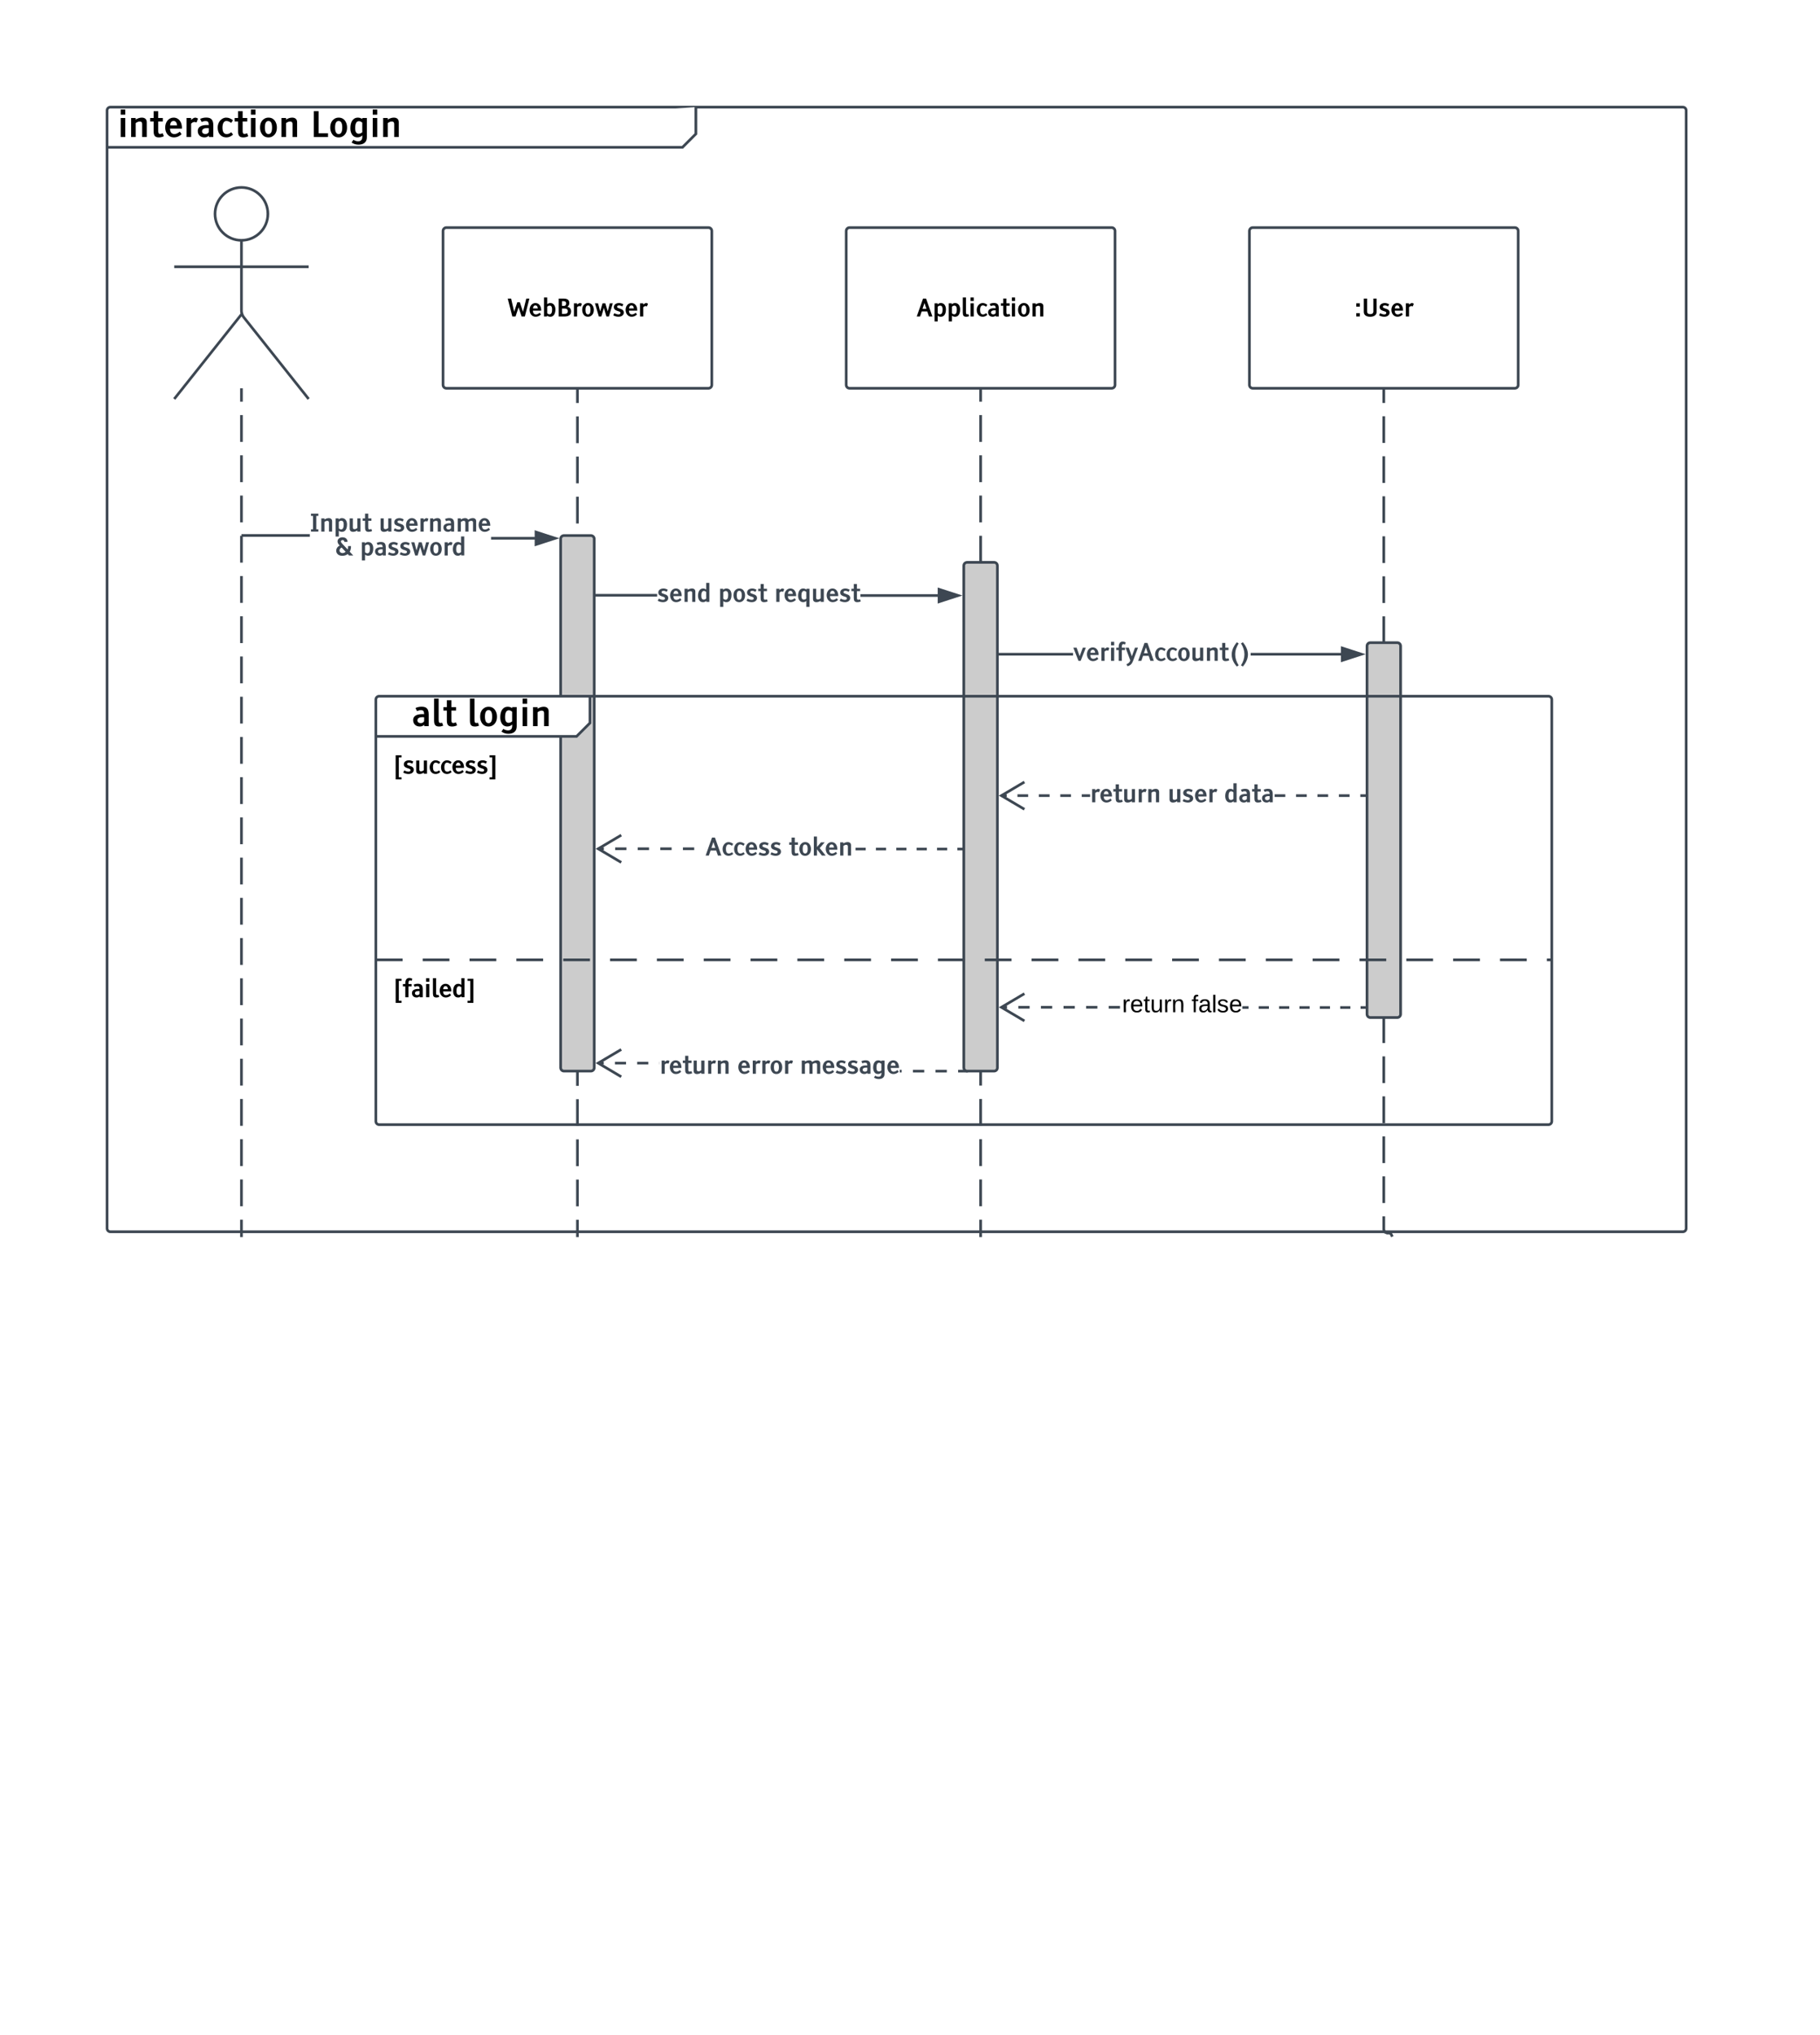 <svg xmlns="http://www.w3.org/2000/svg" xmlns:xlink="http://www.w3.org/1999/xlink" xmlns:lucid="lucid" width="1360" height="1520"><g transform="translate(0 0)" lucid:page-tab-id="0_0"><path d="M431.5 291v630" fill="none"/><path d="M431.5 291v10m0 10v20m0 10v20m0 10v20m0 10v20m0 10v20m0 10v20m0 10v20m0 10v20m0 10v20m0 10v20m0 10v20m0 10v20m0 10v20m0 10v20m0 10v20m0 10v20m0 10v20m0 10v20m0 10v20m0 10v20m0 10v10" stroke="#3d4752" stroke-width="2" fill="none"/><path d="M432.5 291h-2v-1h2z" fill="#3d4752"/><path d="M431.5 921v3" stroke="#3d4752" stroke-width="2" fill="none"/><path d="M180.43 290v631" fill="none"/><path d="M180.43 290v10.02m0 10v20.04m0 10.02v20.03m0 10.03v20.03m0 10v20.05m0 10.02v20.03m0 10.02v20.03m0 10.02v20.03m0 10.02v20.03m0 10v20.04m0 10.02v20.03m0 10v20.04m0 10.02v20.03m0 10v20.03m0 10.02v20.03m0 10.02v20.03m0 10.02v20.03m0 10v20.05m0 10v20.04m0 10.02v20.02m0 10.02v20.03m0 10V921M180.43 921v3" stroke="#3d4752" stroke-width="2" fill="none"/><path d="M200.18 159.75c0 10.9-8.85 19.75-19.75 19.75s-19.75-8.84-19.75-19.75c0-10.9 8.84-19.75 19.75-19.75 10.9 0 19.75 8.84 19.75 19.75z" stroke="#3d4752" stroke-width="2" fill="#fff"/><path d="M130.2 142.5c0-1.38 1.13-2.5 2.5-2.5h95.44c1.38 0 2.5 1.12 2.5 2.5v153c0 1.38-1.12 2.5-2.5 2.5H132.7c-1.37 0-2.5-1.12-2.5-2.5z" fill="none"/><path d="M180.43 179.5v52.8c0 1.38.7 3.38 1.55 4.46L230.64 298m-50.2-63.2L130.2 298m0-98.75h100.44" stroke="#3d4752" stroke-width="2" fill="none"/><path d="M732.77 290v631" fill="none"/><path d="M732.77 290v10.02m0 10v20.04m0 10.02v20.03m0 10.03v20.03m0 10v20.05m0 10.02v20.03m0 10.02v20.03m0 10.02v20.03m0 10.02v20.03m0 10v20.04m0 10.02v20.03m0 10v20.04m0 10.02v20.03m0 10v20.03m0 10.02v20.03m0 10.02v20.03m0 10.02v20.03m0 10v20.05m0 10v20.04m0 10.02v20.02m0 10.02v20.03m0 10V921M732.77 921v3" stroke="#3d4752" stroke-width="2" fill="none"/><path d="M1034.04 291v627.5c0 1.38 1.12 2.5 2.5 2.5h2.54" fill="none"/><path d="M1034.04 291v9.96m0 9.96v19.92m0 9.96v19.92m0 9.96v19.92m0 9.96v19.92m0 9.96v19.93m0 9.96v19.92m0 9.96v19.93m0 9.96V540m0 9.97v19.92m0 9.95v19.92m0 9.96v19.92m0 9.96v19.93m0 9.96v19.9m0 9.97v19.92m0 9.95v19.92m0 9.96v19.93m0 9.96v19.92m0 9.96v19.92m0 9.96v19.92m0 9.96v19.92m0 9.96v9.96l.73 1.77 1.77.73h2.54" stroke="#3d4752" stroke-width="2" fill="none"/><path d="M1035.04 291h-2v-1h2z" fill="#3d4752"/><path d="M1039.08 921l1.36 2.68" stroke="#3d4752" stroke-width="2" fill="none"/><path d="M331.06 172.5c0-1.38 1.12-2.5 2.5-2.5H529.4c1.4 0 2.5 1.12 2.5 2.5v115c0 1.38-1.1 2.5-2.5 2.5H333.57c-1.38 0-2.5-1.12-2.5-2.5z" stroke="#3d4752" stroke-width="2" fill="#fff"/><use xlink:href="#a" transform="matrix(1,0,0,1,331.064,170) translate(48.105 66.387)"/><path d="M632.34 172.5c0-1.38 1.12-2.5 2.5-2.5H830.7c1.37 0 2.5 1.12 2.5 2.5v115c0 1.38-1.13 2.5-2.5 2.5H634.83c-1.38 0-2.5-1.12-2.5-2.5z" stroke="#3d4752" stroke-width="2" fill="#fff"/><use xlink:href="#b" transform="matrix(1,0,0,1,632.34,170) translate(52.587 66.387)"/><path d="M933.62 172.5c0-1.38 1.12-2.5 2.5-2.5h195.85c1.38 0 2.5 1.12 2.5 2.5v115c0 1.38-1.12 2.5-2.5 2.5H936.12c-1.38 0-2.5-1.12-2.5-2.5z" stroke="#3d4752" stroke-width="2" fill="#fff"/><use xlink:href="#c" transform="matrix(1,0,0,1,933.617,170) translate(78.414 66.387)"/><path d="M418.94 402.5c0-1.38 1.12-2.5 2.5-2.5h20.1c1.38 0 2.5 1.12 2.5 2.5v395c0 1.38-1.12 2.5-2.5 2.5h-20.1c-1.38 0-2.5-1.12-2.5-2.5zM1021.5 482.5c0-1.38 1.1-2.5 2.5-2.5h20.1c1.38 0 2.5 1.12 2.5 2.5v275c0 1.38-1.12 2.5-2.5 2.5H1024c-1.4 0-2.5-1.12-2.5-2.5zM720.2 422.5c0-1.38 1.13-2.5 2.5-2.5h20.12c1.38 0 2.5 1.12 2.5 2.5v375c0 1.38-1.12 2.5-2.5 2.5h-20.1c-1.4 0-2.5-1.12-2.5-2.5z" stroke="#3d4752" stroke-width="2" fill="#ccc"/><path d="M399.8 401.04v2h-32.85v-2zm-219.37-.1v-2h51.1v2zM414.8 402.04l-14.26 4.63v-9.27z" fill="#3d4752"/><path d="M418.04 402.04l-18.5 6v-12zm-16.5 3.26l10.03-3.26-10.03-3.26z" fill="#3d4752"/><use xlink:href="#d" transform="matrix(1,0,0,1,231.52,383.151) translate(0.005 13.887)"/><use xlink:href="#e" transform="matrix(1,0,0,1,231.52,383.151) translate(51.491 13.887)"/><use xlink:href="#f" transform="matrix(1,0,0,1,231.52,383.151) translate(18.805 31.729)"/><use xlink:href="#g" transform="matrix(1,0,0,1,231.52,383.151) translate(37.402 31.729)"/><path d="M720.17 801.02h-4.22v-2h4.22zm-12.66 0h-8.43v-2h8.44zm-16.87 0h-8.44v-2h8.43zm-16.9 0h-1.38v-2h1.4zm-180.87-5.98h-.1v-2h.1zm-8.42 0h-8.32v-2h8.32zm-16.64 0h-8.3v-2h8.3zm-16.63 0H447v-2h4.17zM720.94 799.27l1.77.73h.47v1.02h-3v-2h.67z" fill="#3d4752"/><path d="M464.73 784.72l-15.76 9.32 15.76 9.32-1.02 1.73-18.66-11.06L463.7 783z" fill="#3d4752"/><use xlink:href="#h" transform="matrix(1,0,0,1,582.607,786.457) translate(0 16.458)"/><use xlink:href="#i" transform="matrix(1,0,0,1,492.862,788.109) translate(0.005 13.887)"/><use xlink:href="#j" transform="matrix(1,0,0,1,492.862,788.109) translate(57.978 13.887)"/><use xlink:href="#k" transform="matrix(1,0,0,1,492.862,788.109) translate(104.744 13.887)"/><path d="M719.2 635.14h-3.8v-2h3.8zm-11.4 0h-7.6v-2h7.6zm-15.22 0h-7.62v-2h7.62zm-15.23 0h-7.6v-2h7.6zm-15.22 0h-7.6v-2h7.6zm-15.22 0h-7.6v-2h7.6zm-119.7-.2h-.02v-2h.02zm-8.46 0h-8.44v-2h8.44zm-16.88 0h-8.44v-2h8.44zm-16.88 0h-8.44v-2h8.44zm-16.87 0h-8.43v-2h8.44zm-16.87 0H447v-2h4.23zM720.2 635.14h-1v-2h1z" fill="#3d4752"/><path d="M464.73 624.63l-15.76 9.32 15.76 9.32-1.02 1.73-18.66-11.05 18.67-11.04z" fill="#3d4752"/><use xlink:href="#l" transform="matrix(1,0,0,1,527.196,625.126) translate(0 13.887)"/><use xlink:href="#m" transform="matrix(1,0,0,1,527.196,625.126) translate(62.174 13.887)"/><path d="M1020.5 753.52h-3.82v-2h3.8zm-11.43 0h-7.6v-2h7.6zm-15.22 0h-7.6v-2h7.6zm-15.22 0h-7.6v-2h7.6zm-15.22 0h-7.6v-2h7.6zm-15.2 0h-7.62v-2h7.6zm-15.23 0h-4.64v-2h4.64zm-96.07-.18h-8.44v-2h8.44zm-16.88 0h-8.44v-2h8.44zm-16.88 0h-8.44v-2h8.44zm-16.88 0h-8.44v-2h8.44zm-16.88 0h-8.44v-2h8.44zm-16.88 0h-4.22v-2h4.22zM1021.5 753.52h-1v-2h1z" fill="#3d4752"/><path d="M766 743.02l-15.75 9.32 15.76 9.32-1 1.72-18.68-11.04L765 741.3z" fill="#3d4752"/><use xlink:href="#n" transform="matrix(1,0,0,1,838.479,741.632) translate(0 14.4)"/><use xlink:href="#o" transform="matrix(1,0,0,1,838.479,741.632) translate(51.9 14.4)"/><path d="M80 82.5c0-1.38 1.12-2.5 2.5-2.5h435c1.38 0 2.5 1.12 2.5 2.5v15c0 1.38-.8 3.3-1.77 4.27l-6.46 6.46c-.98.98-2.9 1.77-4.27 1.77h-425c-1.38 0-2.5-1.12-2.5-2.5z" fill="#fff"/><path d="M80 82.5c0-1.38 1.12-2.5 2.5-2.5h1175c1.38 0 2.5 1.12 2.5 2.5v835c0 1.38-1.12 2.5-2.5 2.5H82.5c-1.38 0-2.5-1.12-2.5-2.5z" stroke="#3d4752" stroke-width="2" fill="none"/><path d="M520 80v20l-10 10H80" stroke="#3d4752" stroke-width="2" fill="#fff"/><use xlink:href="#p" transform="matrix(1,0,0,1,88,80) translate(0 22.357)"/><use xlink:href="#q" transform="matrix(1,0,0,1,88,80) translate(143.841 22.357)"/><path d="M280.85 522.5c0-1.38 1.12-2.5 2.5-2.5h155c1.38 0 2.5 1.12 2.5 2.5v15c0 1.38-.8 3.3-1.77 4.27l-6.46 6.46c-.98.98-2.9 1.77-4.27 1.77h-145c-1.38 0-2.5-1.12-2.5-2.5z" fill="#fff"/><path d="M440.85 520v20l-10 10h-150" stroke="#3d4752" stroke-width="2" fill="none"/><path d="M280.85 522.5c0-1.38 1.12-2.5 2.5-2.5h873.72c1.4 0 2.5 1.12 2.5 2.5v315c0 1.38-1.1 2.5-2.5 2.5H283.35c-1.38 0-2.5-1.12-2.5-2.5zM280.85 716.92h20m15 0h20m15 0h20m15 0h20m15 0h20m15 0h20m15 0h20m15 0h20m15 0h20m15 0h20m15 0h20m15 0h20m15 0h20m15 0h20m15 0h20m15 0h20m15 0h20m15 0h20m15 0h20m15 0h20m15 0h20m15 0h20m15 0h20m15 0h20m15 0h20m15 0h3.72" stroke="#3d4752" stroke-width="2" fill="none"/><use xlink:href="#r" transform="matrix(1,0,0,1,288.851,520) translate(18.832 22.357)"/><use xlink:href="#s" transform="matrix(1,0,0,1,288.851,520) translate(60.277 22.357)"/><use xlink:href="#t" transform="matrix(1,0,0,1,292.851,558) translate(0 19.905)"/><use xlink:href="#u" transform="matrix(1,0,0,1,292.851,724.923) translate(0 19.905)"/><path d="M700.98 443.8v2l-58.05-.02v-2zm-255.94 1.8v-2h46v2zM445.04 445.6h-1v-2h1zM715.98 444.8l-14.27 4.63v-9.27z" fill="#3d4752"/><path d="M719.2 444.8l-18.5 6V438.8zm-16.5 3.25l10.04-3.26-10.03-3.27z" fill="#3d4752"/><use xlink:href="#v" transform="matrix(1,0,0,1,491.051,435.688) translate(0 13.887)"/><use xlink:href="#w" transform="matrix(1,0,0,1,491.051,435.688) translate(45.562 13.887)"/><use xlink:href="#x" transform="matrix(1,0,0,1,491.051,435.688) translate(87.521 13.887)"/><path d="M801.83 489.63h-55.5v-2h55.5zm200.42 0h-67.7v-2h67.7zM746.32 489.63h-1v-2h1zM1017.25 488.63l-14.26 4.64V484z" fill="#3d4752"/><path d="M1020.5 488.63l-18.5 6v-12zm-16.5 3.26l10.02-3.27-10.03-3.26z" fill="#3d4752"/><g><use xlink:href="#y" transform="matrix(1,0,0,1,801.83,479.711) translate(0 13.887)"/></g><path d="M1020.5 595.26h-4v-2h4zm-12.02 0h-8v-2h8zm-16 0h-8.02v-2h8zm-16.02 0h-8v-2h8zm-16.02 0h-8v-2h8zm-145.85 0h-6.27v-2h6.26zm-14.28 0h-8v-2h8zm-16 0h-8.02v-2h8zm-16.02 0h-8v-2h8zm-16 0h-4.02v-2h4zM1021.5 595.26h-1v-2h1z" fill="#3d4752"/><path d="M766 584.94l-15.75 9.32 15.76 9.32-1 1.72-18.68-11.04L765 583.22z" fill="#3d4752"/><g><use xlink:href="#i" transform="matrix(1,0,0,1,814.586,585.341) translate(0 13.887)"/><use xlink:href="#z" transform="matrix(1,0,0,1,814.586,585.341) translate(57.973 13.887)"/><use xlink:href="#A" transform="matrix(1,0,0,1,814.586,585.341) translate(100.116 13.887)"/></g><defs><path d="M1178 0L926-761 675 0H408L27-1489h279L561-392l260-788h212l259 790 276-1099h257L1446 0h-268" id="B"/><path d="M94-548c0-302 191-568 483-568 311 0 493 270 482 633H370c7 207 93 311 256 311 93 0 196-46 308-137l103 144C907-40 760 22 595 22 293 22 94-237 94-548zm282-120h403c-18-170-85-255-202-255s-184 85-201 255" id="C"/><path d="M1113-589c0 325-126 613-421 611-108 0-198-32-271-96V0H168v-1580h263v560c76-64 164-96 265-96 269 0 417 244 417 527zM431-818v553c64 56 127 84 189 84 145 0 218-134 218-402 0-214-68-321-203-321-67 0-135 29-204 86" id="D"/><path d="M919-805c192 25 318 168 317 382 0 282-182 423-545 423H205v-1489h394c214 0 356 50 427 149 39 55 59 132 59 229 0 134-55 236-166 306zM695-219c182-5 263-51 263-220 0-149-88-223-263-223H478v443h217zM478-881h163c121 0 181-69 181-207 0-121-70-182-211-182H478v389" id="E"/><path d="M431-770V0H168v-1094h263v110c156-133 232-175 396-74l-84 220c-129-52-218-25-312 68" id="F"/><path d="M578-1116c196 0 337 93 423 279 40 87 60 183 60 290 0 225-77 390-230 494-74 50-158 75-253 75-197 0-338-93-424-279-40-87-60-183-60-290 0-226 77-391 231-495 73-49 158-74 253-74zm0 194c-139 0-208 125-208 375s69 375 208 375c138 0 207-125 207-375s-69-375-207-375" id="G"/><path d="M980 0L767-713 556 0H350L25-1094h259l176 672 197-672h231l200 672 173-672h248L1186 0H980" id="H"/><path d="M925-326c0 213-197 348-437 348C341 22 194-16 47-93l93-183c121 69 236 103 345 103s164-42 164-127c0-41-24-75-72-100-19-10-61-25-126-44-165-49-270-109-315-179-27-41-40-94-40-158 0-210 193-335 432-335 111 0 229 34 354 103l-83 176c-101-56-191-84-271-84-107 0-161 40-161 121 0 37 23 66 70 89 16 12 285 99 327 123 105 60 161 144 161 262" id="I"/><g id="a"><use transform="matrix(0.009,0,0,0.009,0,0)" xlink:href="#B"/><use transform="matrix(0.009,0,0,0.009,15.715,0)" xlink:href="#C"/><use transform="matrix(0.009,0,0,0.009,25.849,0)" xlink:href="#D"/><use transform="matrix(0.009,0,0,0.009,36.457,0)" xlink:href="#E"/><use transform="matrix(0.009,0,0,0.009,48.19,0)" xlink:href="#F"/><use transform="matrix(0.009,0,0,0.009,55.02,0)" xlink:href="#G"/><use transform="matrix(0.009,0,0,0.009,65.171,0)" xlink:href="#H"/><use transform="matrix(0.009,0,0,0.009,78.653,0)" xlink:href="#I"/><use transform="matrix(0.009,0,0,0.009,87.478,0)" xlink:href="#C"/><use transform="matrix(0.009,0,0,0.009,97.611,0)" xlink:href="#F"/></g><path d="M491-632h326l-163-487zM1028 0L887-418H421L279 0H11l527-1489h248L1312 0h-284" id="J"/><path d="M690-1116c279 0 423 232 423 527 0 261-67 439-196 539C782 54 551 41 431-69v481H168v-1506h253v93c71-77 160-115 269-115zM431-810v545c64 56 127 84 189 84 145 0 218-134 218-402 0-214-68-321-203-321-71 0-139 31-204 94" id="K"/><path d="M446 22C216 22 155-90 155-336v-1244h263v1196c0 75 6 126 18 153 27 62 110 61 177 31l67 172C603 5 525 22 446 22" id="L"/><path d="M431-1094V0H168v-1094h263zm0-190H168v-296h263v296" id="M"/><path d="M94-547c0-294 207-569 494-569 131 0 260 50 386 150L872-811c-96-74-188-111-277-112-163-2-225 186-225 376 0 251 82 377 246 377 81 0 168-36 260-107l103 137C862-32 733 22 593 22 292 22 94-208 94-547" id="N"/><path d="M711-687c-7-170-35-229-188-230-74 0-147 18-220 53l-88-179c111-51 229-76 353-76 303 0 405 148 405 459V0H717v-81C651-13 566 21 461 21 236 21 81-120 81-346c0-158 85-260 254-311 103-31 245-40 376-30zM326-329c0 101 84 155 189 155 91 0 157-36 196-109v-226c-23-4-49-6-78-6-205 0-307 62-307 186" id="O"/><path d="M503-384c-2 129 8 204 107 204 41 0 91-13 150-38l66 171C737-1 639 22 533 22c-230-2-293-122-293-358v-559H42v-199h198v-395h263v395h265v199H503v511" id="P"/><path d="M783-1116c173 0 283 89 283 264V0H803v-754c0-92-46-138-139-138-73 0-151 30-233 91V0H168v-1094h263v93c117-77 234-115 352-115" id="Q"/><g id="b"><use transform="matrix(0.009,0,0,0.009,0,0)" xlink:href="#J"/><use transform="matrix(0.009,0,0,0.009,11.909,0)" xlink:href="#K"/><use transform="matrix(0.009,0,0,0.009,22.518,0)" xlink:href="#K"/><use transform="matrix(0.009,0,0,0.009,33.126,0)" xlink:href="#L"/><use transform="matrix(0.009,0,0,0.009,38.821,0)" xlink:href="#M"/><use transform="matrix(0.009,0,0,0.009,44.086,0)" xlink:href="#N"/><use transform="matrix(0.009,0,0,0.009,52.69,0)" xlink:href="#O"/><use transform="matrix(0.009,0,0,0.009,62.596,0)" xlink:href="#P"/><use transform="matrix(0.009,0,0,0.009,69.697,0)" xlink:href="#M"/><use transform="matrix(0.009,0,0,0.009,74.962,0)" xlink:href="#G"/><use transform="matrix(0.009,0,0,0.009,85.113,0)" xlink:href="#Q"/></g><path d="M452 0H163v-278h289V0zM163-1094h289v278H163v-278" id="R"/><path d="M718 23c-304 0-533-125-532-410v-1102h272v1066c0 151 87 227 260 227 174 0 261-76 261-227v-1066h272v1102c8 267-231 410-533 410" id="S"/><g id="c"><use transform="matrix(0.009,0,0,0.009,0,0)" xlink:href="#R"/><use transform="matrix(0.009,0,0,0.009,5.405,0)" xlink:href="#S"/><use transform="matrix(0.009,0,0,0.009,18.035,0)" xlink:href="#I"/><use transform="matrix(0.009,0,0,0.009,26.859,0)" xlink:href="#C"/><use transform="matrix(0.009,0,0,0.009,36.993,0)" xlink:href="#F"/></g><path fill="#3d4752" d="M538-189h170V0H95v-189h170v-1111H95v-189h613v189H538v1111" id="T"/><path fill="#3d4752" d="M783-1116c173 0 283 89 283 264V0H803v-754c0-92-46-138-139-138-73 0-151 30-233 91V0H168v-1094h263v93c117-77 234-115 352-115" id="U"/><path fill="#3d4752" d="M690-1116c279 0 423 232 423 527 0 261-67 439-196 539C782 54 551 41 431-69v481H168v-1506h253v93c71-77 160-115 269-115zM431-810v545c64 56 127 84 189 84 145 0 218-134 218-402 0-214-68-321-203-321-71 0-139 31-204 94" id="V"/><path fill="#3d4752" d="M437 22c-177 0-283-91-283-265v-851h263v755c0 91 46 137 139 137 75 0 152-32 233-95v-797h263V0H789v-93C670-16 552 22 437 22" id="W"/><path fill="#3d4752" d="M503-384c-2 129 8 204 107 204 41 0 91-13 150-38l66 171C737-1 639 22 533 22c-230-2-293-122-293-358v-559H42v-199h198v-395h263v395h265v199H503v511" id="X"/><g id="d"><use transform="matrix(0.009,0,0,0.009,0,0)" xlink:href="#T"/><use transform="matrix(0.009,0,0,0.009,7.058,0)" xlink:href="#U"/><use transform="matrix(0.009,0,0,0.009,17.78,0)" xlink:href="#V"/><use transform="matrix(0.009,0,0,0.009,28.389,0)" xlink:href="#W"/><use transform="matrix(0.009,0,0,0.009,39.111,0)" xlink:href="#X"/></g><path fill="#3d4752" d="M925-326c0 213-197 348-437 348C341 22 194-16 47-93l93-183c121 69 236 103 345 103s164-42 164-127c0-41-24-75-72-100-19-10-61-25-126-44-165-49-270-109-315-179-27-41-40-94-40-158 0-210 193-335 432-335 111 0 229 34 354 103l-83 176c-101-56-191-84-271-84-107 0-161 40-161 121 0 37 23 66 70 89 16 12 285 99 327 123 105 60 161 144 161 262" id="Y"/><path fill="#3d4752" d="M94-548c0-302 191-568 483-568 311 0 493 270 482 633H370c7 207 93 311 256 311 93 0 196-46 308-137l103 144C907-40 760 22 595 22 293 22 94-237 94-548zm282-120h403c-18-170-85-255-202-255s-184 85-201 255" id="Z"/><path fill="#3d4752" d="M431-770V0H168v-1094h263v110c156-133 232-175 396-74l-84 220c-129-52-218-25-312 68" id="aa"/><path fill="#3d4752" d="M711-687c-7-170-35-229-188-230-74 0-147 18-220 53l-88-179c111-51 229-76 353-76 303 0 405 148 405 459V0H717v-81C651-13 566 21 461 21 236 21 81-120 81-346c0-158 85-260 254-311 103-31 245-40 376-30zM326-329c0 101 84 155 189 155 91 0 157-36 196-109v-226c-23-4-49-6-78-6-205 0-307 62-307 186" id="ab"/><path fill="#3d4752" d="M1420-1116c172-1 282 89 282 264V0h-263v-754c0-92-46-138-138-138-75 0-153 30-235 90V0H803v-754c0-92-46-138-138-138-71 0-149 30-234 90V0H168v-1094h263v93c117-77 234-115 353-115 121 0 206 45 254 134 124-89 251-134 382-134" id="ac"/><g id="e"><use transform="matrix(0.009,0,0,0.009,0,0)" xlink:href="#W"/><use transform="matrix(0.009,0,0,0.009,10.723,0)" xlink:href="#Y"/><use transform="matrix(0.009,0,0,0.009,19.547,0)" xlink:href="#Z"/><use transform="matrix(0.009,0,0,0.009,29.681,0)" xlink:href="#aa"/><use transform="matrix(0.009,0,0,0.009,36.87,0)" xlink:href="#U"/><use transform="matrix(0.009,0,0,0.009,47.593,0)" xlink:href="#ab"/><use transform="matrix(0.009,0,0,0.009,57.498,0)" xlink:href="#ac"/><use transform="matrix(0.009,0,0,0.009,73.811,0)" xlink:href="#Z"/></g><path fill="#3d4752" d="M100-389c0-203 137-366 293-436-121-107-182-224-182-349 0-194 184-334 409-334 188 0 317 70 386 210 23 47 35 103 35 168H776c1-89-59-150-148-150-70 0-136 49-136 117 0 47 34 107 101 178l451 480c46-73 48-156 45-276h236c13 182-23 326-102 469L1516 1l-352-1-109-118C935-21 785 27 606 27c-213 0-362-71-448-214-39-64-58-131-58-202zm453-269c-118 56-176 136-176 239 0 134 106 220 240 220 93 0 181-34 266-103" id="ad"/><use transform="matrix(0.009,0,0,0.009,0,0)" xlink:href="#ad" id="f"/><path fill="#3d4752" d="M980 0L767-713 556 0H350L25-1094h259l176 672 197-672h231l200 672 173-672h248L1186 0H980" id="ae"/><path fill="#3d4752" d="M578-1116c196 0 337 93 423 279 40 87 60 183 60 290 0 225-77 390-230 494-74 50-158 75-253 75-197 0-338-93-424-279-40-87-60-183-60-290 0-226 77-391 231-495 73-49 158-74 253-74zm0 194c-139 0-208 125-208 375s69 375 208 375c138 0 207-125 207-375s-69-375-207-375" id="af"/><path fill="#3d4752" d="M94-505c0-321 128-611 419-611 101 0 188 30 263 91v-555h263V-1H787v-91C712-16 620 22 509 22c-171 0-293-85-364-254-34-81-51-172-51-273zm682 228v-551c-64-56-127-84-189-84-145 0-218 134-218 401 0 213 68 320 203 320 69 0 137-29 204-86" id="ag"/><g id="g"><use transform="matrix(0.009,0,0,0.009,0,0)" xlink:href="#V"/><use transform="matrix(0.009,0,0,0.009,10.608,0)" xlink:href="#ab"/><use transform="matrix(0.009,0,0,0.009,20.514,0)" xlink:href="#Y"/><use transform="matrix(0.009,0,0,0.009,29.338,0)" xlink:href="#Y"/><use transform="matrix(0.009,0,0,0.009,38.162,0)" xlink:href="#ae"/><use transform="matrix(0.009,0,0,0.009,51.645,0)" xlink:href="#af"/><use transform="matrix(0.009,0,0,0.009,61.796,0)" xlink:href="#aa"/><use transform="matrix(0.009,0,0,0.009,68.625,0)" xlink:href="#ag"/></g><g id="i"><use transform="matrix(0.009,0,0,0.009,0,0)" xlink:href="#aa"/><use transform="matrix(0.009,0,0,0.009,6.829,0)" xlink:href="#Z"/><use transform="matrix(0.009,0,0,0.009,16.963,0)" xlink:href="#X"/><use transform="matrix(0.009,0,0,0.009,24.064,0)" xlink:href="#W"/><use transform="matrix(0.009,0,0,0.009,34.787,0)" xlink:href="#aa"/><use transform="matrix(0.009,0,0,0.009,41.977,0)" xlink:href="#U"/></g><g id="j"><use transform="matrix(0.009,0,0,0.009,0,0)" xlink:href="#Z"/><use transform="matrix(0.009,0,0,0.009,10.134,0)" xlink:href="#aa"/><use transform="matrix(0.009,0,0,0.009,17.323,0)" xlink:href="#aa"/><use transform="matrix(0.009,0,0,0.009,24.152,0)" xlink:href="#af"/><use transform="matrix(0.009,0,0,0.009,34.304,0)" xlink:href="#aa"/></g><path fill="#3d4752" d="M1040 13c1 285-186 425-480 425-155 0-288-42-397-127l107-153c86 57 175 86 266 86 162 0 243-86 243-258v-81C700-18 607 20 498 20c-167 0-286-84-355-253-33-79-49-170-49-272 0-252 66-428 193-533 131-108 361-101 490 7v-64h263V13zM777-276v-551c-65-56-128-84-191-84-145 0-217 133-217 399 0 214 67 321 202 321 71 0 139-28 206-85" id="ah"/><g id="k"><use transform="matrix(0.009,0,0,0.009,0,0)" xlink:href="#ac"/><use transform="matrix(0.009,0,0,0.009,16.312,0)" xlink:href="#Z"/><use transform="matrix(0.009,0,0,0.009,26.446,0)" xlink:href="#Y"/><use transform="matrix(0.009,0,0,0.009,35.271,0)" xlink:href="#Y"/><use transform="matrix(0.009,0,0,0.009,44.095,0)" xlink:href="#ab"/><use transform="matrix(0.009,0,0,0.009,54,0)" xlink:href="#ah"/><use transform="matrix(0.009,0,0,0.009,64.617,0)" xlink:href="#Z"/></g><path fill="#3d4752" d="M491-632h326l-163-487zM1028 0L887-418H421L279 0H11l527-1489h248L1312 0h-284" id="ai"/><path fill="#3d4752" d="M94-547c0-294 207-569 494-569 131 0 260 50 386 150L872-811c-96-74-188-111-277-112-163-2-225 186-225 376 0 251 82 377 246 377 81 0 168-36 260-107l103 137C862-32 733 22 593 22 292 22 94-208 94-547" id="aj"/><g id="l"><use transform="matrix(0.009,0,0,0.009,0,0)" xlink:href="#ai"/><use transform="matrix(0.009,0,0,0.009,11.909,0)" xlink:href="#aj"/><use transform="matrix(0.009,0,0,0.009,20.514,0)" xlink:href="#aj"/><use transform="matrix(0.009,0,0,0.009,29.118,0)" xlink:href="#Z"/><use transform="matrix(0.009,0,0,0.009,39.252,0)" xlink:href="#Y"/><use transform="matrix(0.009,0,0,0.009,48.076,0)" xlink:href="#Y"/></g><path fill="#3d4752" d="M1152 0H835L431-519V0H168v-1580h263v869l332-383h308L654-620" id="ak"/><g id="m"><use transform="matrix(0.009,0,0,0.009,0,0)" xlink:href="#X"/><use transform="matrix(0.009,0,0,0.009,7.102,0)" xlink:href="#af"/><use transform="matrix(0.009,0,0,0.009,17.253,0)" xlink:href="#ak"/><use transform="matrix(0.009,0,0,0.009,26.833,0)" xlink:href="#Z"/><use transform="matrix(0.009,0,0,0.009,36.967,0)" xlink:href="#U"/></g><path d="M114-163C36-179 61-72 57 0H25l-1-190h30c1 12-1 29 2 39 6-27 23-49 58-41v29" id="al"/><path d="M100-194c63 0 86 42 84 106H49c0 40 14 67 53 68 26 1 43-12 49-29l28 8c-11 28-37 45-77 45C44 4 14-33 15-96c1-61 26-98 85-98zm52 81c6-60-76-77-97-28-3 7-6 17-6 28h103" id="am"/><path d="M59-47c-2 24 18 29 38 22v24C64 9 27 4 27-40v-127H5v-23h24l9-43h21v43h35v23H59v120" id="an"/><path d="M84 4C-5 8 30-112 23-190h32v120c0 31 7 50 39 49 72-2 45-101 50-169h31l1 190h-30c-1-10 1-25-2-33-11 22-28 36-60 37" id="ao"/><path d="M117-194c89-4 53 116 60 194h-32v-121c0-31-8-49-39-48C34-167 62-67 57 0H25l-1-190h30c1 10-1 24 2 32 11-22 29-35 61-36" id="ap"/><g id="n"><use transform="matrix(0.05,0,0,0.05,0,0)" xlink:href="#al"/><use transform="matrix(0.05,0,0,0.05,5.95,0)" xlink:href="#am"/><use transform="matrix(0.05,0,0,0.05,15.95,0)" xlink:href="#an"/><use transform="matrix(0.05,0,0,0.05,20.95,0)" xlink:href="#ao"/><use transform="matrix(0.05,0,0,0.05,30.95,0)" xlink:href="#al"/><use transform="matrix(0.05,0,0,0.05,36.9,0)" xlink:href="#ap"/></g><path d="M101-234c-31-9-42 10-38 44h38v23H63V0H32v-167H5v-23h27c-7-52 17-82 69-68v24" id="aq"/><path d="M141-36C126-15 110 5 73 4 37 3 15-17 15-53c-1-64 63-63 125-63 3-35-9-54-41-54-24 1-41 7-42 31l-33-3c5-37 33-52 76-52 45 0 72 20 72 64v82c-1 20 7 32 28 27v20c-31 9-61-2-59-35zM48-53c0 20 12 33 32 33 41-3 63-29 60-74-43 2-92-5-92 41" id="ar"/><path d="M24 0v-261h32V0H24" id="as"/><path d="M135-143c-3-34-86-38-87 0 15 53 115 12 119 90S17 21 10-45l28-5c4 36 97 45 98 0-10-56-113-15-118-90-4-57 82-63 122-42 12 7 21 19 24 35" id="at"/><g id="o"><use transform="matrix(0.05,0,0,0.05,0,0)" xlink:href="#aq"/><use transform="matrix(0.05,0,0,0.05,5,0)" xlink:href="#ar"/><use transform="matrix(0.05,0,0,0.05,15,0)" xlink:href="#as"/><use transform="matrix(0.05,0,0,0.05,18.95,0)" xlink:href="#at"/><use transform="matrix(0.05,0,0,0.05,27.95,0)" xlink:href="#am"/></g><g id="p"><use transform="matrix(0.013,0,0,0.013,0,0)" xlink:href="#M"/><use transform="matrix(0.013,0,0,0.013,7.799,0)" xlink:href="#Q"/><use transform="matrix(0.013,0,0,0.013,23.685,0)" xlink:href="#P"/><use transform="matrix(0.013,0,0,0.013,34.206,0)" xlink:href="#C"/><use transform="matrix(0.013,0,0,0.013,49.219,0)" xlink:href="#F"/><use transform="matrix(0.013,0,0,0.013,58.75,0)" xlink:href="#O"/><use transform="matrix(0.013,0,0,0.013,73.424,0)" xlink:href="#N"/><use transform="matrix(0.013,0,0,0.013,86.784,0)" xlink:href="#P"/><use transform="matrix(0.013,0,0,0.013,97.305,0)" xlink:href="#M"/><use transform="matrix(0.013,0,0,0.013,105.104,0)" xlink:href="#G"/><use transform="matrix(0.013,0,0,0.013,120.143,0)" xlink:href="#Q"/></g><path d="M1019-219V0H205v-1489h273v1270h541" id="au"/><path d="M1040 13c1 285-186 425-480 425-155 0-288-42-397-127l107-153c86 57 175 86 266 86 162 0 243-86 243-258v-81C700-18 607 20 498 20c-167 0-286-84-355-253-33-79-49-170-49-272 0-252 66-428 193-533 131-108 361-101 490 7v-64h263V13zM777-276v-551c-65-56-128-84-191-84-145 0-217 133-217 399 0 214 67 321 202 321 71 0 139-28 206-85" id="av"/><g id="q"><use transform="matrix(0.013,0,0,0.013,0,0)" xlink:href="#au"/><use transform="matrix(0.013,0,0,0.013,13.724,0)" xlink:href="#G"/><use transform="matrix(0.013,0,0,0.013,28.763,0)" xlink:href="#av"/><use transform="matrix(0.013,0,0,0.013,44.492,0)" xlink:href="#M"/><use transform="matrix(0.013,0,0,0.013,52.292,0)" xlink:href="#Q"/></g><g id="r"><use transform="matrix(0.013,0,0,0.013,0,0)" xlink:href="#O"/><use transform="matrix(0.013,0,0,0.013,14.674,0)" xlink:href="#L"/><use transform="matrix(0.013,0,0,0.013,23.112,0)" xlink:href="#P"/></g><g id="s"><use transform="matrix(0.013,0,0,0.013,0,0)" xlink:href="#L"/><use transform="matrix(0.013,0,0,0.013,8.438,0)" xlink:href="#G"/><use transform="matrix(0.013,0,0,0.013,23.477,0)" xlink:href="#av"/><use transform="matrix(0.013,0,0,0.013,39.206,0)" xlink:href="#M"/><use transform="matrix(0.013,0,0,0.013,47.005,0)" xlink:href="#Q"/></g><path d="M796 469H312v-2004h484v176H574V294h222v175" id="aw"/><path d="M437 22c-177 0-283-91-283-265v-851h263v755c0 91 46 137 139 137 75 0 152-32 233-95v-797h263V0H789v-93C670-16 552 22 437 22" id="ax"/><path d="M131 469V294h222v-1653H131v-176h483V469H131" id="ay"/><g id="t"><use transform="matrix(0.009,0,0,0.009,0,0)" xlink:href="#aw"/><use transform="matrix(0.009,0,0,0.009,8.047,0)" xlink:href="#I"/><use transform="matrix(0.009,0,0,0.009,16.762,0)" xlink:href="#ax"/><use transform="matrix(0.009,0,0,0.009,27.352,0)" xlink:href="#N"/><use transform="matrix(0.009,0,0,0.009,35.851,0)" xlink:href="#N"/><use transform="matrix(0.009,0,0,0.009,44.349,0)" xlink:href="#C"/><use transform="matrix(0.009,0,0,0.009,54.358,0)" xlink:href="#I"/><use transform="matrix(0.009,0,0,0.009,63.073,0)" xlink:href="#I"/><use transform="matrix(0.009,0,0,0.009,71.788,0)" xlink:href="#ay"/></g><path d="M806-1530l-66 177c-158-82-260-41-259 189v70h264v199H481V0H218v-895H19v-199h199c-9-207 32-364 147-449 126-93 294-66 441 13" id="az"/><path d="M94-505c0-321 128-611 419-611 101 0 188 30 263 91v-555h263V-1H787v-91C712-16 620 22 509 22c-171 0-293-85-364-254-34-81-51-172-51-273zm682 228v-551c-64-56-127-84-189-84-145 0-218 134-218 401 0 213 68 320 203 320 69 0 137-29 204-86" id="aA"/><g id="u"><use transform="matrix(0.009,0,0,0.009,0,0)" xlink:href="#aw"/><use transform="matrix(0.009,0,0,0.009,8.047,0)" xlink:href="#az"/><use transform="matrix(0.009,0,0,0.009,14.28,0)" xlink:href="#O"/><use transform="matrix(0.009,0,0,0.009,24.062,0)" xlink:href="#M"/><use transform="matrix(0.009,0,0,0.009,29.262,0)" xlink:href="#L"/><use transform="matrix(0.009,0,0,0.009,34.887,0)" xlink:href="#C"/><use transform="matrix(0.009,0,0,0.009,44.896,0)" xlink:href="#aA"/><use transform="matrix(0.009,0,0,0.009,55.373,0)" xlink:href="#ay"/></g><g id="v"><use transform="matrix(0.009,0,0,0.009,0,0)" xlink:href="#Y"/><use transform="matrix(0.009,0,0,0.009,8.824,0)" xlink:href="#Z"/><use transform="matrix(0.009,0,0,0.009,18.958,0)" xlink:href="#U"/><use transform="matrix(0.009,0,0,0.009,29.681,0)" xlink:href="#ag"/></g><g id="w"><use transform="matrix(0.009,0,0,0.009,0,0)" xlink:href="#V"/><use transform="matrix(0.009,0,0,0.009,10.608,0)" xlink:href="#af"/><use transform="matrix(0.009,0,0,0.009,20.76,0)" xlink:href="#Y"/><use transform="matrix(0.009,0,0,0.009,29.584,0)" xlink:href="#X"/></g><path fill="#3d4752" d="M776-276v-550c-61-57-124-86-189-86-145 0-218 134-218 401 0 214 68 321 203 321 73 0 141-29 204-86zM94-505c0-324 124-613 416-611 109 0 201 33 277 98v-76h252V412H776V-87C709-14 620 22 509 22 243 22 94-224 94-505" id="aB"/><g id="x"><use transform="matrix(0.009,0,0,0.009,0,0)" xlink:href="#aa"/><use transform="matrix(0.009,0,0,0.009,6.829,0)" xlink:href="#Z"/><use transform="matrix(0.009,0,0,0.009,16.963,0)" xlink:href="#aB"/><use transform="matrix(0.009,0,0,0.009,27.571,0)" xlink:href="#W"/><use transform="matrix(0.009,0,0,0.009,38.294,0)" xlink:href="#Z"/><use transform="matrix(0.009,0,0,0.009,48.428,0)" xlink:href="#Y"/><use transform="matrix(0.009,0,0,0.009,57.252,0)" xlink:href="#X"/></g><path fill="#3d4752" d="M452 0L25-1094h272l252 709 263-709h249L634 0H452" id="aC"/><path fill="#3d4752" d="M431-1094V0H168v-1094h263zm0-190H168v-296h263v296" id="aD"/><path fill="#3d4752" d="M806-1530l-66 177c-158-82-260-41-259 189v70h264v199H481V0H218v-895H19v-199h199c-9-207 32-364 147-449 126-93 294-66 441 13" id="aE"/><path fill="#3d4752" d="M421-36L25-1094h272l251 717 263-717h249L649 1c-97 251-201 366-459 445L96 279c173-62 281-167 325-315" id="aF"/><path fill="#3d4752" d="M669 468C453 236 245-116 245-520c0-243 71-485 214-726 63-106 132-205 209-296l156 95c-173 294-288 533-288 927 0 296 96 594 288 893" id="aG"/><path fill="#3d4752" d="M261 468l-155-95c385-600 383-1225 0-1821l156-94c171 195 294 406 365 634 103 331 66 641-75 939-76 161-173 306-291 437" id="aH"/><g id="y"><use transform="matrix(0.009,0,0,0.009,0,0)" xlink:href="#aC"/><use transform="matrix(0.009,0,0,0.009,9.545,0)" xlink:href="#Z"/><use transform="matrix(0.009,0,0,0.009,19.679,0)" xlink:href="#aa"/><use transform="matrix(0.009,0,0,0.009,26.868,0)" xlink:href="#aD"/><use transform="matrix(0.009,0,0,0.009,32.133,0)" xlink:href="#aE"/><use transform="matrix(0.009,0,0,0.009,39.006,0)" xlink:href="#aF"/><use transform="matrix(0.009,0,0,0.009,48.542,0)" xlink:href="#ai"/><use transform="matrix(0.009,0,0,0.009,60.451,0)" xlink:href="#aj"/><use transform="matrix(0.009,0,0,0.009,69.056,0)" xlink:href="#aj"/><use transform="matrix(0.009,0,0,0.009,77.66,0)" xlink:href="#af"/><use transform="matrix(0.009,0,0,0.009,87.812,0)" xlink:href="#W"/><use transform="matrix(0.009,0,0,0.009,98.534,0)" xlink:href="#U"/><use transform="matrix(0.009,0,0,0.009,109.257,0)" xlink:href="#X"/><use transform="matrix(0.009,0,0,0.009,116.358,0)" xlink:href="#aG"/><use transform="matrix(0.009,0,0,0.009,124.532,0)" xlink:href="#aH"/></g><g id="z"><use transform="matrix(0.009,0,0,0.009,0,0)" xlink:href="#W"/><use transform="matrix(0.009,0,0,0.009,10.723,0)" xlink:href="#Y"/><use transform="matrix(0.009,0,0,0.009,19.547,0)" xlink:href="#Z"/><use transform="matrix(0.009,0,0,0.009,29.681,0)" xlink:href="#aa"/></g><g id="A"><use transform="matrix(0.009,0,0,0.009,0,0)" xlink:href="#ag"/><use transform="matrix(0.009,0,0,0.009,10.608,0)" xlink:href="#ab"/><use transform="matrix(0.009,0,0,0.009,20.514,0)" xlink:href="#X"/><use transform="matrix(0.009,0,0,0.009,27.615,0)" xlink:href="#ab"/></g></defs></g></svg>